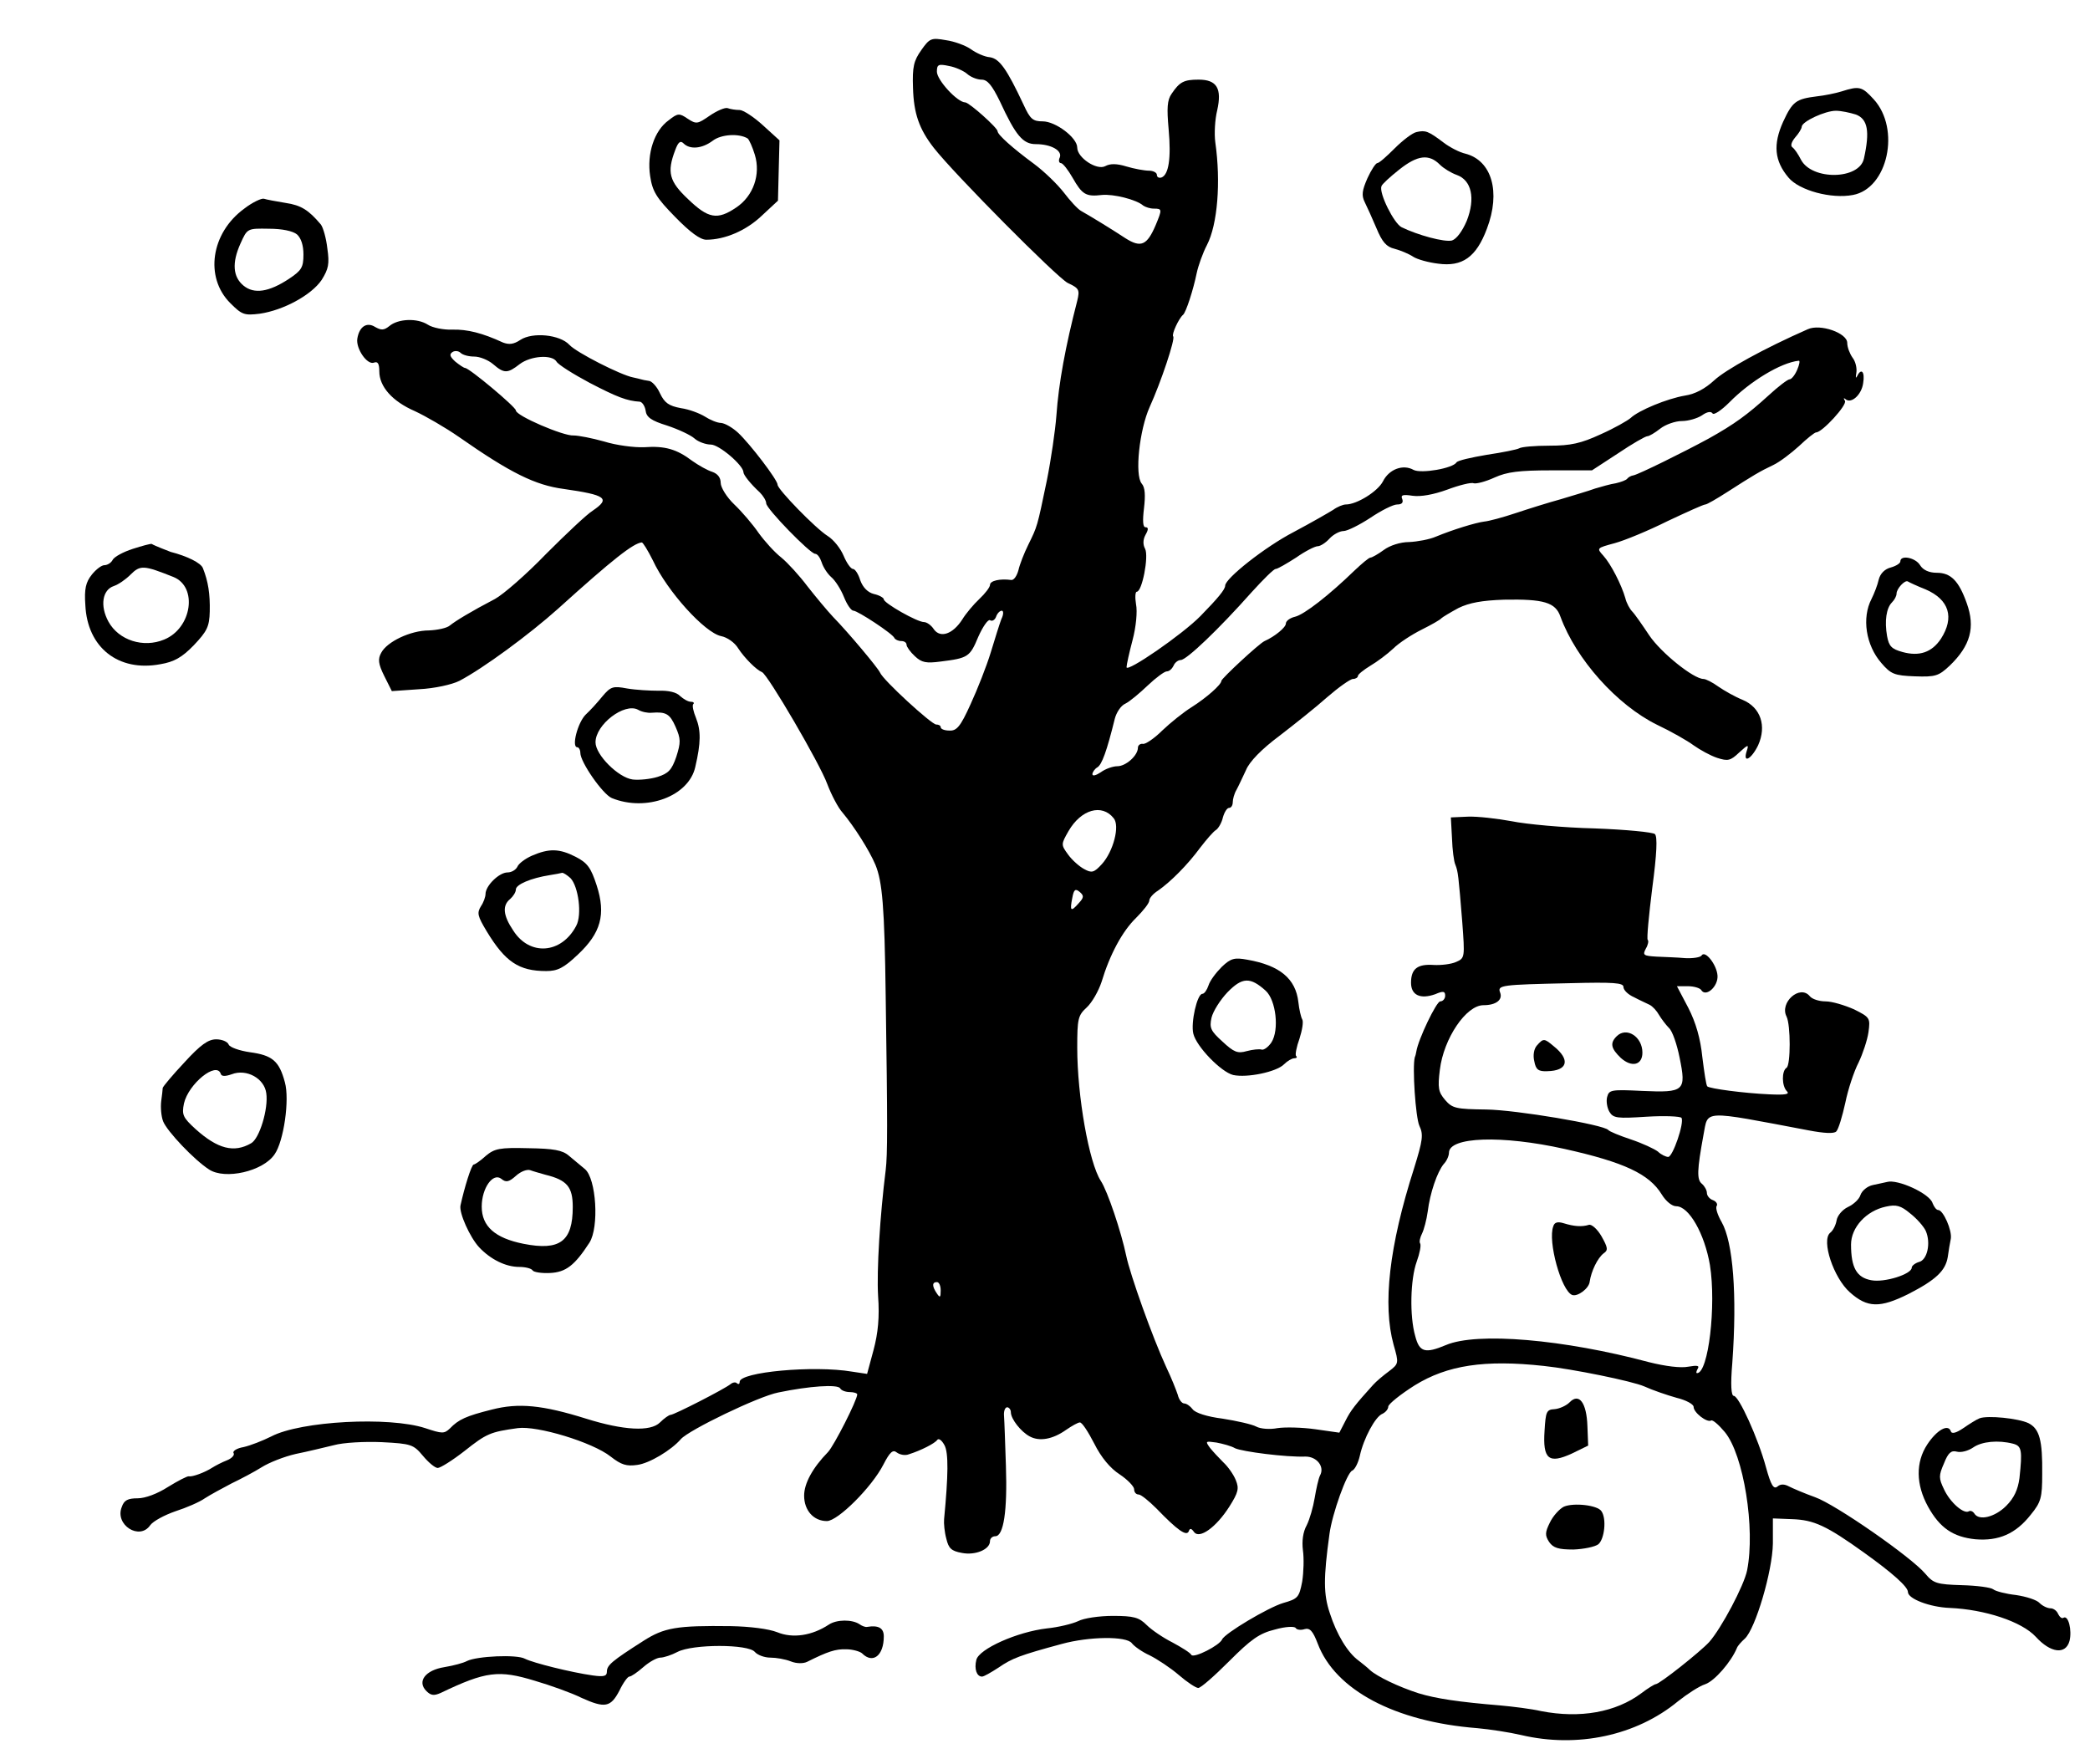 <?xml version="1.0" standalone="no"?>
<!DOCTYPE svg PUBLIC "-//W3C//DTD SVG 20010904//EN"
 "http://www.w3.org/TR/2001/REC-SVG-20010904/DTD/svg10.dtd">
<svg version="1.0" xmlns="http://www.w3.org/2000/svg"
 width="551pt" height="465pt" viewBox="0 0 551 465"
 preserveAspectRatio="xMidYMid meet">
<g transform="translate(0,465) scale(0.1,-0.1)"
fill="#000000" stroke="none">
<path d="M2429 4518 c-20 -28 -24 -44 -22 -100 2 -67 16 -108 55 -158 54 -69
325 -342 353 -356 30 -14 32 -18 25 -47 -31 -120 -49 -217 -55 -303 -3 -39
-14 -115 -25 -170 -26 -125 -25 -121 -49 -170 -11 -22 -23 -53 -26 -67 -4 -15
-12 -27 -19 -26 -30 4 -56 -2 -56 -13 0 -6 -13 -23 -28 -37 -15 -14 -36 -39
-45 -54 -25 -39 -58 -50 -75 -26 -7 11 -19 19 -26 19 -18 0 -106 50 -106 60 0
4 -12 11 -26 14 -16 4 -29 17 -36 36 -5 17 -14 30 -19 30 -6 0 -17 16 -25 35
-8 19 -26 42 -42 52 -32 20 -132 123 -132 135 0 13 -73 108 -104 137 -14 13
-34 25 -45 26 -10 0 -29 8 -43 17 -13 8 -41 19 -63 22 -32 6 -43 14 -55 39 -8
18 -22 33 -30 33 -8 1 -17 3 -20 4 -3 1 -12 3 -21 5 -32 6 -150 66 -168 86
-25 27 -97 34 -129 13 -18 -12 -30 -13 -46 -7 -54 25 -94 35 -133 34 -23 -1
-53 5 -65 13 -28 18 -79 16 -102 -4 -14 -11 -21 -11 -37 -2 -22 14 -42 1 -47
-31 -4 -26 26 -70 44 -63 10 4 14 -3 14 -23 0 -40 34 -79 94 -105 28 -13 80
-43 116 -68 136 -95 201 -127 276 -137 112 -16 124 -25 77 -57 -15 -9 -70 -61
-123 -114 -52 -54 -113 -107 -135 -119 -65 -34 -104 -58 -119 -70 -8 -7 -33
-12 -55 -13 -49 0 -111 -30 -126 -59 -9 -16 -8 -29 8 -61 l20 -40 72 5 c40 2
86 12 106 22 63 33 184 122 260 190 146 132 199 173 221 175 3 0 16 -21 29
-47 38 -82 137 -191 180 -200 16 -3 36 -17 45 -32 17 -26 48 -57 63 -63 15 -6
153 -242 172 -295 11 -29 29 -63 40 -75 31 -37 71 -100 87 -138 18 -44 24
-109 27 -345 5 -339 5 -419 0 -460 -15 -119 -24 -264 -20 -332 4 -55 0 -97
-12 -142 l-17 -63 -40 6 c-101 17 -296 -1 -296 -27 0 -6 -3 -7 -7 -4 -3 4 -11
3 -17 -2 -16 -13 -149 -81 -158 -81 -4 0 -17 -9 -28 -20 -25 -25 -96 -21 -195
10 -115 36 -178 42 -248 24 -68 -17 -88 -26 -111 -50 -15 -14 -20 -14 -65 1
-95 31 -328 19 -406 -22 -22 -11 -55 -24 -73 -28 -18 -3 -30 -11 -26 -16 3 -5
-5 -14 -18 -19 -13 -5 -30 -14 -38 -19 -20 -13 -53 -25 -62 -23 -4 1 -29 -12
-55 -28 -28 -18 -60 -30 -80 -30 -26 0 -36 -5 -42 -23 -19 -47 47 -89 75 -48
8 11 38 27 67 37 28 9 63 24 77 34 14 9 45 26 70 39 25 12 61 31 80 43 19 12
59 28 90 35 30 6 75 17 100 23 25 7 82 10 127 8 77 -4 83 -6 108 -36 15 -18
32 -32 39 -32 7 0 39 20 71 45 58 46 68 50 140 60 51 7 197 -37 245 -75 28
-22 42 -26 70 -22 32 4 90 39 115 68 21 24 205 113 257 123 82 17 156 22 163
11 3 -6 15 -10 26 -10 10 0 19 -3 19 -6 0 -15 -61 -135 -77 -152 -41 -42 -63
-83 -63 -115 0 -39 25 -67 60 -67 29 0 119 90 149 149 17 33 25 40 35 32 8 -6
22 -9 32 -5 32 10 69 29 75 38 4 5 12 -1 19 -14 11 -20 10 -80 -1 -195 -1 -11
1 -34 6 -52 6 -25 13 -32 41 -37 35 -7 74 9 74 31 0 7 6 13 14 13 22 0 32 67
28 185 -2 61 -4 120 -5 132 -1 12 2 22 8 23 5 0 10 -6 10 -13 0 -18 27 -52 50
-64 26 -14 61 -7 95 17 16 11 32 20 37 20 6 0 22 -25 38 -56 18 -36 42 -65 67
-81 21 -14 38 -32 38 -39 0 -8 5 -14 12 -14 6 0 27 -17 47 -37 55 -57 79 -74
85 -60 3 9 7 8 14 -2 14 -19 58 12 93 67 24 38 26 48 17 70 -6 15 -21 36 -33
47 -11 11 -27 28 -35 38 -13 18 -12 18 17 14 16 -3 39 -9 49 -15 19 -9 135
-24 186 -22 30 0 51 -27 38 -50 -4 -8 -10 -35 -14 -59 -4 -24 -13 -56 -21 -72
-10 -18 -13 -42 -10 -66 3 -21 2 -58 -2 -83 -8 -41 -11 -45 -50 -56 -40 -12
-154 -80 -161 -96 -7 -16 -74 -50 -81 -41 -3 6 -26 20 -50 33 -24 12 -55 33
-68 46 -20 20 -34 24 -89 24 -36 0 -77 -6 -92 -14 -15 -7 -52 -16 -82 -19 -78
-9 -179 -54 -186 -83 -6 -24 1 -44 15 -44 5 0 24 11 44 24 35 24 55 32 166 62
73 20 171 21 185 2 6 -8 27 -23 47 -32 20 -10 55 -33 77 -52 22 -19 45 -34 51
-34 7 0 43 32 82 71 57 57 79 73 120 83 28 8 52 9 55 4 3 -5 14 -6 23 -3 14 4
22 -4 35 -38 46 -122 203 -206 421 -223 33 -3 85 -11 115 -18 148 -35 304 -2
414 89 24 19 56 40 72 45 25 9 68 59 83 95 2 6 12 17 21 25 28 26 73 178 74
251 l0 66 51 -2 c57 -2 90 -17 189 -88 74 -53 116 -90 116 -104 0 -18 58 -40
110 -42 93 -4 190 -36 227 -76 39 -43 79 -48 89 -11 7 28 -3 69 -16 61 -4 -3
-10 2 -14 10 -3 8 -12 15 -20 15 -8 0 -21 6 -29 14 -7 8 -35 17 -62 21 -27 3
-54 10 -60 15 -6 5 -43 10 -83 11 -66 2 -75 5 -96 30 -37 44 -237 183 -291
202 -28 10 -58 23 -68 28 -13 7 -23 7 -31 0 -10 -8 -17 3 -30 50 -21 78 -72
189 -85 189 -7 0 -9 29 -4 87 13 180 2 318 -28 371 -11 19 -17 38 -13 43 3 5
-2 12 -10 15 -9 3 -16 12 -16 19 0 7 -6 18 -13 24 -14 11 -13 36 4 129 13 66
-8 66 277 12 42 -8 67 -9 73 -3 6 6 16 40 24 76 7 35 23 83 35 106 11 23 23
59 26 80 5 37 4 39 -38 60 -25 11 -58 21 -75 21 -17 0 -36 6 -42 14 -26 31
-80 -17 -61 -54 11 -22 11 -128 0 -135 -13 -8 -13 -48 1 -62 8 -8 -4 -10 -47
-8 -67 3 -157 15 -163 21 -3 3 -8 37 -13 77 -5 49 -17 91 -37 130 l-30 57 29
0 c16 0 32 -5 35 -10 12 -20 45 9 43 38 -2 29 -33 68 -42 53 -3 -5 -23 -8 -43
-7 -21 2 -55 3 -76 4 -34 2 -37 4 -28 21 6 10 8 21 5 23 -3 3 3 65 12 137 12
90 14 135 7 142 -5 5 -77 12 -159 15 -82 2 -180 11 -219 19 -38 7 -90 13 -115
12 l-45 -2 3 -55 c1 -30 5 -62 9 -70 7 -18 8 -27 18 -150 7 -94 7 -96 -16
-106 -13 -6 -40 -9 -59 -8 -43 3 -60 -10 -60 -47 0 -33 25 -44 64 -30 21 9 26
8 26 -4 0 -8 -6 -15 -13 -15 -10 0 -58 -100 -63 -132 -1 -5 -2 -11 -4 -15 -7
-26 2 -159 12 -181 11 -23 9 -38 -14 -112 -66 -206 -83 -360 -54 -465 14 -49
14 -50 -12 -70 -15 -11 -34 -27 -42 -36 -47 -52 -59 -67 -73 -95 l-16 -31 -63
9 c-35 5 -80 6 -100 3 -20 -4 -45 -2 -56 4 -11 6 -51 15 -89 21 -40 5 -72 15
-79 25 -6 8 -16 15 -22 15 -6 0 -14 10 -17 23 -4 12 -17 45 -30 72 -37 80 -96
246 -106 295 -13 62 -49 170 -67 197 -31 48 -62 223 -62 351 0 76 2 85 25 106
14 13 31 43 39 67 22 73 55 134 91 169 19 19 35 39 35 46 0 6 10 18 23 26 33
23 78 68 111 113 17 22 35 43 42 47 6 4 15 19 18 33 4 14 11 25 16 25 6 0 10
7 10 15 0 8 4 23 10 33 5 9 16 33 25 52 9 22 41 55 88 90 39 30 97 76 126 102
30 26 61 48 68 48 7 0 13 4 13 8 0 4 15 16 33 27 17 10 44 30 60 45 15 15 49
37 75 50 26 13 49 26 52 30 3 3 23 15 45 27 29 14 62 20 120 22 105 2 136 -7
149 -45 41 -112 149 -233 255 -285 36 -17 80 -42 96 -54 17 -12 44 -27 62 -33
28 -9 35 -8 58 14 24 22 26 22 20 4 -11 -34 12 -22 30 15 23 51 7 100 -41 120
-20 8 -48 24 -64 35 -15 11 -33 20 -39 20 -26 0 -112 69 -143 115 -18 27 -38
56 -45 63 -6 6 -15 22 -18 35 -10 35 -38 90 -58 112 -18 20 -18 20 30 33 26 7
89 33 139 58 51 24 95 44 100 44 4 0 30 15 58 33 67 43 85 54 121 71 17 8 47
31 68 50 21 20 41 36 45 36 16 0 82 72 76 83 -4 7 -4 9 1 5 15 -14 43 11 47
42 5 30 -5 41 -16 18 -4 -7 -4 -3 -2 9 2 12 -2 30 -10 40 -7 10 -14 27 -14 39
0 26 -71 51 -104 36 -116 -51 -217 -107 -247 -135 -24 -22 -50 -36 -77 -40
-47 -8 -122 -39 -143 -59 -8 -7 -43 -27 -79 -43 -52 -24 -79 -30 -135 -30 -38
0 -74 -3 -80 -7 -5 -3 -44 -11 -85 -17 -41 -7 -77 -15 -80 -20 -10 -16 -93
-30 -113 -20 -28 16 -65 2 -81 -30 -14 -27 -69 -61 -98 -61 -7 0 -22 -6 -33
-14 -11 -7 -58 -34 -105 -59 -75 -39 -180 -122 -180 -141 0 -10 -19 -33 -65
-80 -48 -49 -195 -150 -195 -135 0 6 7 38 16 72 9 34 13 75 9 94 -3 18 -2 33
2 33 14 0 32 93 22 113 -6 11 -6 24 1 37 8 14 8 20 0 20 -7 0 -8 17 -4 50 4
34 3 55 -6 65 -19 23 -6 142 21 202 30 66 68 180 62 186 -5 5 15 48 26 57 8 7
27 66 36 110 4 19 16 53 27 74 28 54 37 166 22 271 -3 22 -1 60 5 84 13 58 -1
81 -49 81 -39 0 -50 -6 -71 -37 -12 -17 -13 -38 -8 -94 7 -77 0 -120 -19 -127
-7 -2 -12 1 -12 7 0 6 -10 11 -21 11 -12 0 -39 5 -59 11 -26 8 -43 8 -56 1
-22 -12 -74 22 -74 49 0 26 -57 69 -91 69 -26 0 -33 6 -50 43 -45 96 -64 122
-89 126 -14 1 -36 11 -50 21 -14 10 -44 21 -66 24 -39 7 -43 5 -65 -26z m121
-63 c9 -8 26 -15 38 -15 15 0 27 -14 48 -57 42 -91 61 -113 95 -113 40 0 70
-17 63 -35 -4 -8 -2 -15 3 -15 5 0 19 -18 31 -39 25 -44 35 -50 77 -45 30 3
91 -12 109 -28 6 -4 18 -8 28 -8 22 0 22 -2 5 -43 -23 -54 -39 -61 -80 -35
-35 23 -87 55 -117 72 -9 5 -29 27 -45 48 -17 22 -52 56 -79 76 -57 42 -96 77
-96 86 0 9 -74 75 -85 76 -21 0 -75 59 -75 81 0 19 4 21 32 15 17 -3 39 -13
48 -21z m-1300 -745 c15 0 37 -9 50 -20 29 -25 38 -25 70 0 29 22 85 26 97 7
4 -8 44 -33 87 -56 73 -38 99 -48 133 -50 6 -1 13 -11 15 -23 2 -18 15 -27 57
-40 30 -10 62 -25 72 -34 10 -9 30 -16 43 -16 22 0 86 -55 86 -73 0 -7 19 -31
43 -53 9 -9 17 -22 17 -29 0 -14 116 -133 129 -133 6 0 13 -10 17 -22 4 -13
15 -30 25 -39 11 -9 26 -33 34 -53 8 -20 19 -36 25 -36 11 0 104 -61 108 -72
2 -4 10 -8 18 -8 8 0 14 -4 14 -10 0 -5 10 -19 22 -30 18 -17 30 -19 68 -14
72 9 77 12 99 65 12 27 26 47 31 44 6 -4 13 1 16 9 3 9 10 16 15 16 5 0 5 -10
-1 -22 -5 -13 -17 -52 -28 -88 -11 -36 -35 -97 -53 -136 -27 -60 -37 -71 -56
-70 -13 0 -23 4 -23 9 0 4 -5 7 -12 7 -12 0 -140 117 -148 137 -6 13 -83 105
-124 147 -15 16 -45 52 -67 80 -21 28 -52 62 -69 76 -18 14 -44 43 -60 65 -15
22 -44 56 -64 75 -20 19 -36 45 -36 57 0 14 -8 24 -22 29 -13 4 -36 17 -53 29
-41 31 -72 40 -127 36 -26 -1 -73 5 -105 15 -32 9 -68 16 -81 16 -26 -2 -152
52 -152 66 0 9 -123 112 -134 112 -3 0 -15 8 -26 17 -14 13 -16 19 -7 25 6 4
16 3 21 -2 6 -6 22 -10 36 -10z m3488 -35 c-6 -14 -15 -25 -20 -25 -5 0 -30
-19 -56 -43 -55 -50 -89 -75 -157 -113 -68 -37 -184 -94 -198 -97 -7 -1 -14
-5 -17 -9 -3 -4 -17 -9 -30 -12 -14 -2 -38 -9 -55 -14 -16 -6 -57 -18 -90 -28
-33 -9 -87 -26 -120 -37 -33 -11 -70 -21 -82 -22 -23 -3 -82 -21 -128 -40 -16
-7 -48 -13 -70 -14 -23 0 -51 -9 -67 -21 -15 -11 -31 -20 -35 -20 -4 0 -23
-16 -43 -35 -65 -63 -131 -115 -156 -121 -13 -3 -24 -11 -24 -18 0 -10 -29
-34 -56 -46 -14 -6 -114 -99 -114 -105 0 -10 -40 -45 -78 -69 -21 -13 -56 -41
-78 -62 -21 -21 -45 -37 -51 -35 -7 1 -13 -4 -13 -10 0 -21 -32 -49 -54 -49
-12 0 -32 -7 -44 -16 -12 -8 -22 -11 -22 -5 0 5 6 14 13 18 12 7 25 43 46 128
4 16 16 35 28 40 12 6 38 28 59 48 21 20 44 37 50 37 7 0 14 7 18 15 3 8 12
15 19 15 15 0 100 81 187 179 30 33 58 61 63 61 5 0 29 14 54 30 24 17 50 30
57 30 7 0 21 9 31 20 10 11 27 20 37 20 10 0 42 16 71 35 28 19 60 35 70 35
13 0 17 5 14 14 -5 11 1 13 27 9 22 -3 55 3 91 16 32 12 64 20 70 17 7 -2 31
4 55 15 33 15 65 19 150 19 l107 0 69 45 c37 25 72 45 77 45 5 0 20 9 34 20
14 11 40 20 57 20 17 0 41 7 53 15 14 10 24 11 28 5 3 -5 23 8 44 29 55 56
136 105 183 110 4 1 2 -10 -4 -24z m-1802 -1182 c17 -20 -1 -88 -31 -121 -21
-23 -27 -24 -47 -13 -13 7 -32 24 -42 38 -19 26 -19 27 1 62 33 57 88 73 119
34z m-92 -224 c-21 -24 -24 -21 -17 14 4 22 8 25 19 16 12 -10 12 -15 -2 -30z
m1436 -221 c0 -8 12 -20 28 -27 15 -8 33 -16 41 -20 8 -4 19 -16 25 -27 6 -10
18 -26 26 -34 9 -8 21 -43 28 -78 18 -88 13 -93 -98 -88 -82 4 -88 3 -93 -16
-3 -11 0 -29 6 -39 10 -17 21 -18 98 -13 48 3 89 1 92 -3 8 -13 -23 -103 -35
-103 -6 0 -19 6 -27 14 -9 7 -41 22 -71 32 -30 10 -57 21 -60 25 -12 14 -243
53 -322 54 -79 1 -89 3 -108 25 -18 21 -20 32 -14 80 10 82 69 170 115 170 33
0 51 14 44 33 -8 20 2 21 183 25 117 3 142 1 142 -10z m-155 -427 c157 -35
223 -66 256 -120 11 -18 27 -31 38 -31 34 0 75 -73 89 -155 17 -107 -4 -285
-34 -285 -3 0 -2 5 2 12 5 8 -2 9 -25 5 -20 -4 -60 1 -104 12 -224 60 -453 80
-535 45 -55 -23 -70 -19 -81 24 -15 52 -13 149 4 196 8 22 12 43 9 48 -3 4 0
16 5 26 5 10 12 36 15 58 6 49 25 104 42 125 8 8 14 22 14 30 0 42 139 47 305
10z m-1645 -373 c0 -19 -2 -20 -10 -8 -13 19 -13 30 0 30 6 0 10 -10 10 -22z
m1590 -199 c76 -8 233 -40 265 -54 22 -10 60 -23 85 -30 25 -6 45 -17 45 -24
0 -15 35 -42 46 -36 4 3 20 -11 36 -30 50 -60 81 -255 59 -365 -8 -40 -68
-153 -100 -189 -24 -26 -131 -111 -141 -111 -3 0 -21 -11 -38 -24 -67 -50
-161 -67 -264 -47 -26 6 -75 12 -108 15 -109 9 -169 18 -215 32 -53 17 -109
44 -128 61 -7 7 -21 18 -30 25 -29 21 -58 69 -76 125 -17 50 -17 93 -1 209 7
53 46 162 60 167 7 3 16 21 20 39 10 46 41 104 60 111 8 4 15 12 15 19 1 7 32
32 70 56 86 53 184 68 340 51z"/>
<path d="M4262 1918 c-18 -18 -15 -32 11 -57 29 -26 57 -19 57 14 0 42 -42 69
-68 43z"/>
<path d="M4052 1894 c-8 -9 -11 -26 -7 -42 4 -22 11 -27 34 -26 54 1 62 30 17
66 -25 21 -27 21 -44 2z"/>
<path d="M4095 1417 c-15 -39 21 -170 50 -181 14 -5 44 17 46 35 4 28 21 63
37 75 12 8 11 15 -6 45 -11 19 -26 32 -33 30 -19 -6 -40 -4 -66 4 -16 5 -25 3
-28 -8z"/>
<path d="M4138 953 c-9 -9 -27 -17 -40 -18 -21 -1 -23 -7 -26 -57 -5 -75 11
-88 72 -60 l43 21 -2 51 c-2 62 -22 89 -47 63z"/>
<path d="M4123 678 c-12 -6 -29 -25 -37 -42 -13 -26 -13 -34 -2 -51 11 -16 25
-20 64 -20 27 1 57 7 66 14 16 14 22 67 8 87 -10 16 -73 23 -99 12z"/>
<path d="M4855 4409 c-16 -5 -46 -11 -65 -13 -55 -7 -64 -13 -89 -67 -27 -60
-23 -103 14 -147 28 -34 113 -57 170 -46 92 17 126 174 55 252 -31 34 -38 36
-85 21z m38 -61 c31 -12 37 -44 21 -116 -12 -56 -137 -58 -166 -3 -7 14 -17
29 -23 33 -5 4 -2 14 8 26 9 10 17 23 17 28 1 14 62 42 90 42 14 0 37 -5 53
-10z"/>
<path d="M1871 4345 c-32 -22 -35 -23 -58 -8 -22 15 -26 15 -50 -4 -38 -27
-58 -88 -49 -147 6 -41 17 -58 66 -108 39 -40 66 -60 82 -60 49 0 105 24 146
63 l43 40 2 80 2 79 -44 40 c-24 22 -52 40 -61 40 -10 0 -24 2 -32 5 -7 2 -28
-7 -47 -20z m100 -60 c4 -3 13 -23 19 -43 16 -52 -4 -109 -49 -139 -50 -34
-74 -29 -127 22 -50 47 -56 71 -34 129 8 22 14 26 22 18 17 -17 49 -14 77 7
22 17 69 20 92 6z"/>
<path d="M3735 4302 c-11 -2 -37 -22 -58 -43 -21 -21 -41 -39 -46 -39 -4 0
-16 -18 -26 -40 -14 -32 -16 -45 -7 -63 6 -12 20 -43 31 -69 15 -36 26 -49 48
-54 15 -4 37 -13 49 -21 11 -7 40 -15 65 -18 64 -9 101 17 129 92 37 97 13
180 -57 198 -14 3 -40 16 -57 29 -41 31 -48 33 -71 28z m61 -86 c10 -10 30
-22 44 -27 40 -14 50 -62 27 -121 -12 -28 -27 -48 -39 -52 -20 -5 -90 14 -133
35 -20 10 -60 90 -53 108 1 5 23 25 47 44 48 38 78 42 107 13z"/>
<path d="M644 4100 c-88 -64 -105 -181 -37 -249 31 -31 37 -33 78 -28 62 9
136 49 163 89 18 29 21 42 15 83 -3 27 -11 55 -17 63 -32 38 -52 51 -93 57
-25 4 -51 9 -57 11 -6 2 -30 -9 -52 -26z m139 -68 c11 -10 17 -29 17 -53 0
-34 -5 -42 -38 -64 -53 -35 -92 -41 -120 -18 -28 23 -31 60 -8 111 18 40 18
40 75 39 35 0 63 -6 74 -15z"/>
<path d="M350 3203 c-25 -8 -49 -21 -53 -29 -4 -8 -14 -14 -22 -14 -7 0 -22
-11 -33 -25 -16 -20 -20 -38 -17 -80 5 -112 87 -177 198 -156 36 6 57 18 88
50 35 37 41 49 42 89 1 46 -4 79 -18 114 -5 14 -42 32 -85 43 -5 2 -42 16 -50
21 -3 1 -25 -5 -50 -13z m107 -74 c65 -26 49 -135 -24 -165 -55 -23 -120 -2
-147 47 -23 42 -16 84 14 94 12 4 31 17 44 30 26 26 35 25 113 -6z"/>
<path d="M5010 3170 c0 -5 -11 -12 -25 -16 -16 -4 -28 -16 -32 -32 -3 -14 -12
-37 -19 -51 -26 -50 -15 -122 26 -169 25 -29 34 -33 88 -35 55 -2 63 1 92 28
55 53 68 101 45 165 -21 59 -42 80 -79 80 -20 0 -36 7 -44 20 -12 20 -52 28
-52 10z m67 -74 c62 -27 76 -74 40 -130 -24 -36 -57 -47 -101 -35 -29 8 -36
15 -41 42 -7 40 -2 74 13 89 7 7 12 17 12 23 0 13 22 37 30 32 3 -2 24 -12 47
-21z"/>
<path d="M1588 2814 c-12 -15 -32 -37 -44 -48 -21 -21 -38 -86 -22 -86 4 0 8
-7 8 -15 0 -24 59 -109 83 -119 91 -37 203 5 220 82 15 64 15 96 2 129 -7 17
-11 34 -7 37 3 3 0 6 -7 6 -7 0 -19 7 -28 15 -9 10 -31 15 -57 14 -22 0 -60 2
-83 6 -37 7 -43 5 -65 -21z m130 -43 c38 3 48 -3 63 -37 14 -32 14 -41 2 -79
-12 -35 -21 -44 -49 -53 -19 -6 -49 -9 -66 -7 -38 5 -98 65 -98 98 0 47 76
105 112 86 10 -6 26 -9 36 -8z"/>
<path d="M1402 2394 c-18 -8 -35 -21 -38 -29 -4 -8 -15 -15 -26 -15 -22 0 -58
-35 -58 -57 0 -7 -5 -22 -12 -32 -11 -18 -9 -26 15 -66 49 -81 85 -105 157
-105 30 0 46 8 83 43 61 57 75 106 50 183 -15 46 -24 59 -55 75 -43 22 -70 23
-116 3z m102 -59 c21 -22 31 -97 15 -126 -39 -74 -123 -80 -166 -12 -27 40
-29 66 -8 83 8 7 15 18 15 25 0 13 39 30 90 38 14 2 28 5 32 6 4 0 13 -6 22
-14z"/>
<path d="M3221 2101 c-15 -15 -31 -36 -35 -49 -4 -12 -11 -22 -16 -22 -14 0
-31 -76 -24 -105 8 -34 73 -101 105 -109 37 -8 114 8 134 28 9 9 21 16 27 16
6 0 9 3 5 6 -3 3 1 24 9 46 7 22 11 45 7 51 -3 5 -8 26 -10 45 -7 62 -49 97
-135 112 -33 6 -43 4 -67 -19z m116 -63 c27 -25 36 -103 15 -136 -8 -12 -20
-21 -26 -19 -6 2 -24 0 -39 -4 -24 -7 -34 -3 -64 25 -31 28 -35 36 -29 63 4
17 23 47 42 67 39 40 60 41 101 4z"/>
<path d="M486 1849 c-31 -33 -56 -63 -57 -67 0 -4 -2 -20 -4 -35 -2 -16 0 -40
5 -53 10 -26 82 -102 121 -127 42 -28 143 -5 173 40 24 34 40 144 27 190 -15
56 -33 71 -92 79 -28 4 -53 13 -56 20 -3 8 -18 14 -33 14 -21 0 -41 -14 -84
-61z m96 -30 c2 -7 12 -7 29 -1 39 15 86 -11 91 -50 6 -41 -18 -120 -40 -132
-45 -26 -88 -15 -146 37 -34 31 -37 38 -31 68 12 52 86 112 97 78z"/>
<path d="M1281 1603 c-14 -13 -29 -23 -32 -23 -6 0 -25 -62 -35 -108 -4 -20
25 -84 49 -110 30 -32 70 -52 106 -52 16 0 32 -4 35 -9 3 -5 24 -8 46 -7 42 2
65 20 104 80 26 41 18 169 -12 194 -11 9 -30 25 -42 35 -17 15 -41 19 -107 20
-76 2 -89 -1 -112 -20z m157 -50 c57 -14 72 -32 72 -85 0 -91 -34 -116 -130
-97 -75 15 -110 46 -110 98 0 49 30 91 52 73 12 -10 20 -8 38 8 13 12 30 18
38 15 8 -3 26 -8 40 -12z"/>
<path d="M4975 1534 c-5 -1 -22 -5 -37 -8 -15 -3 -29 -15 -33 -26 -3 -11 -18
-25 -33 -32 -15 -7 -28 -23 -30 -35 -2 -12 -9 -27 -17 -33 -24 -20 9 -119 52
-157 46 -41 79 -42 155 -4 72 37 97 61 103 97 2 16 6 38 8 48 4 22 -20 76 -33
76 -5 0 -11 8 -15 18 -7 25 -92 64 -120 56z m102 -129 c14 -32 4 -77 -18 -82
-10 -3 -19 -10 -19 -15 0 -17 -72 -40 -107 -33 -38 7 -53 33 -53 94 0 45 40
89 92 100 27 6 39 3 64 -18 18 -14 36 -35 41 -46z"/>
<path d="M5219 911 c-8 -3 -27 -15 -43 -26 -19 -13 -31 -16 -33 -8 -7 20 -37
3 -62 -35 -31 -47 -30 -106 2 -164 31 -56 66 -80 125 -86 61 -5 106 14 146 65
27 33 30 45 30 107 1 89 -7 119 -36 134 -27 13 -108 21 -129 13z m88 -67 c23
-6 25 -17 17 -91 -4 -30 -14 -52 -35 -73 -30 -30 -72 -40 -84 -20 -4 6 -10 8
-14 6 -13 -9 -50 23 -66 58 -14 29 -14 36 0 68 11 28 19 35 34 31 11 -3 30 2
43 11 23 16 66 20 105 10z"/>
<path d="M2185 367 c-44 -29 -95 -37 -136 -20 -23 9 -72 15 -121 16 -145 2
-177 -4 -232 -39 -83 -53 -96 -64 -96 -81 0 -12 -8 -14 -37 -10 -57 8 -157 33
-179 44 -21 12 -127 7 -153 -6 -9 -5 -35 -12 -59 -16 -51 -8 -73 -38 -48 -63
12 -12 20 -13 38 -5 119 57 153 61 248 32 41 -12 97 -32 123 -45 62 -28 77
-25 100 19 10 21 22 37 26 37 5 0 21 11 37 25 16 14 36 25 45 25 9 0 30 7 45
15 40 21 187 21 204 0 7 -8 25 -15 41 -15 15 0 39 -4 54 -10 15 -6 33 -6 43
-1 54 27 75 34 103 33 17 0 37 -6 42 -11 28 -28 57 -6 57 45 0 22 -14 30 -44
25 -4 -1 -13 2 -20 7 -19 13 -60 13 -81 -1z"/>
</g>
</svg>
